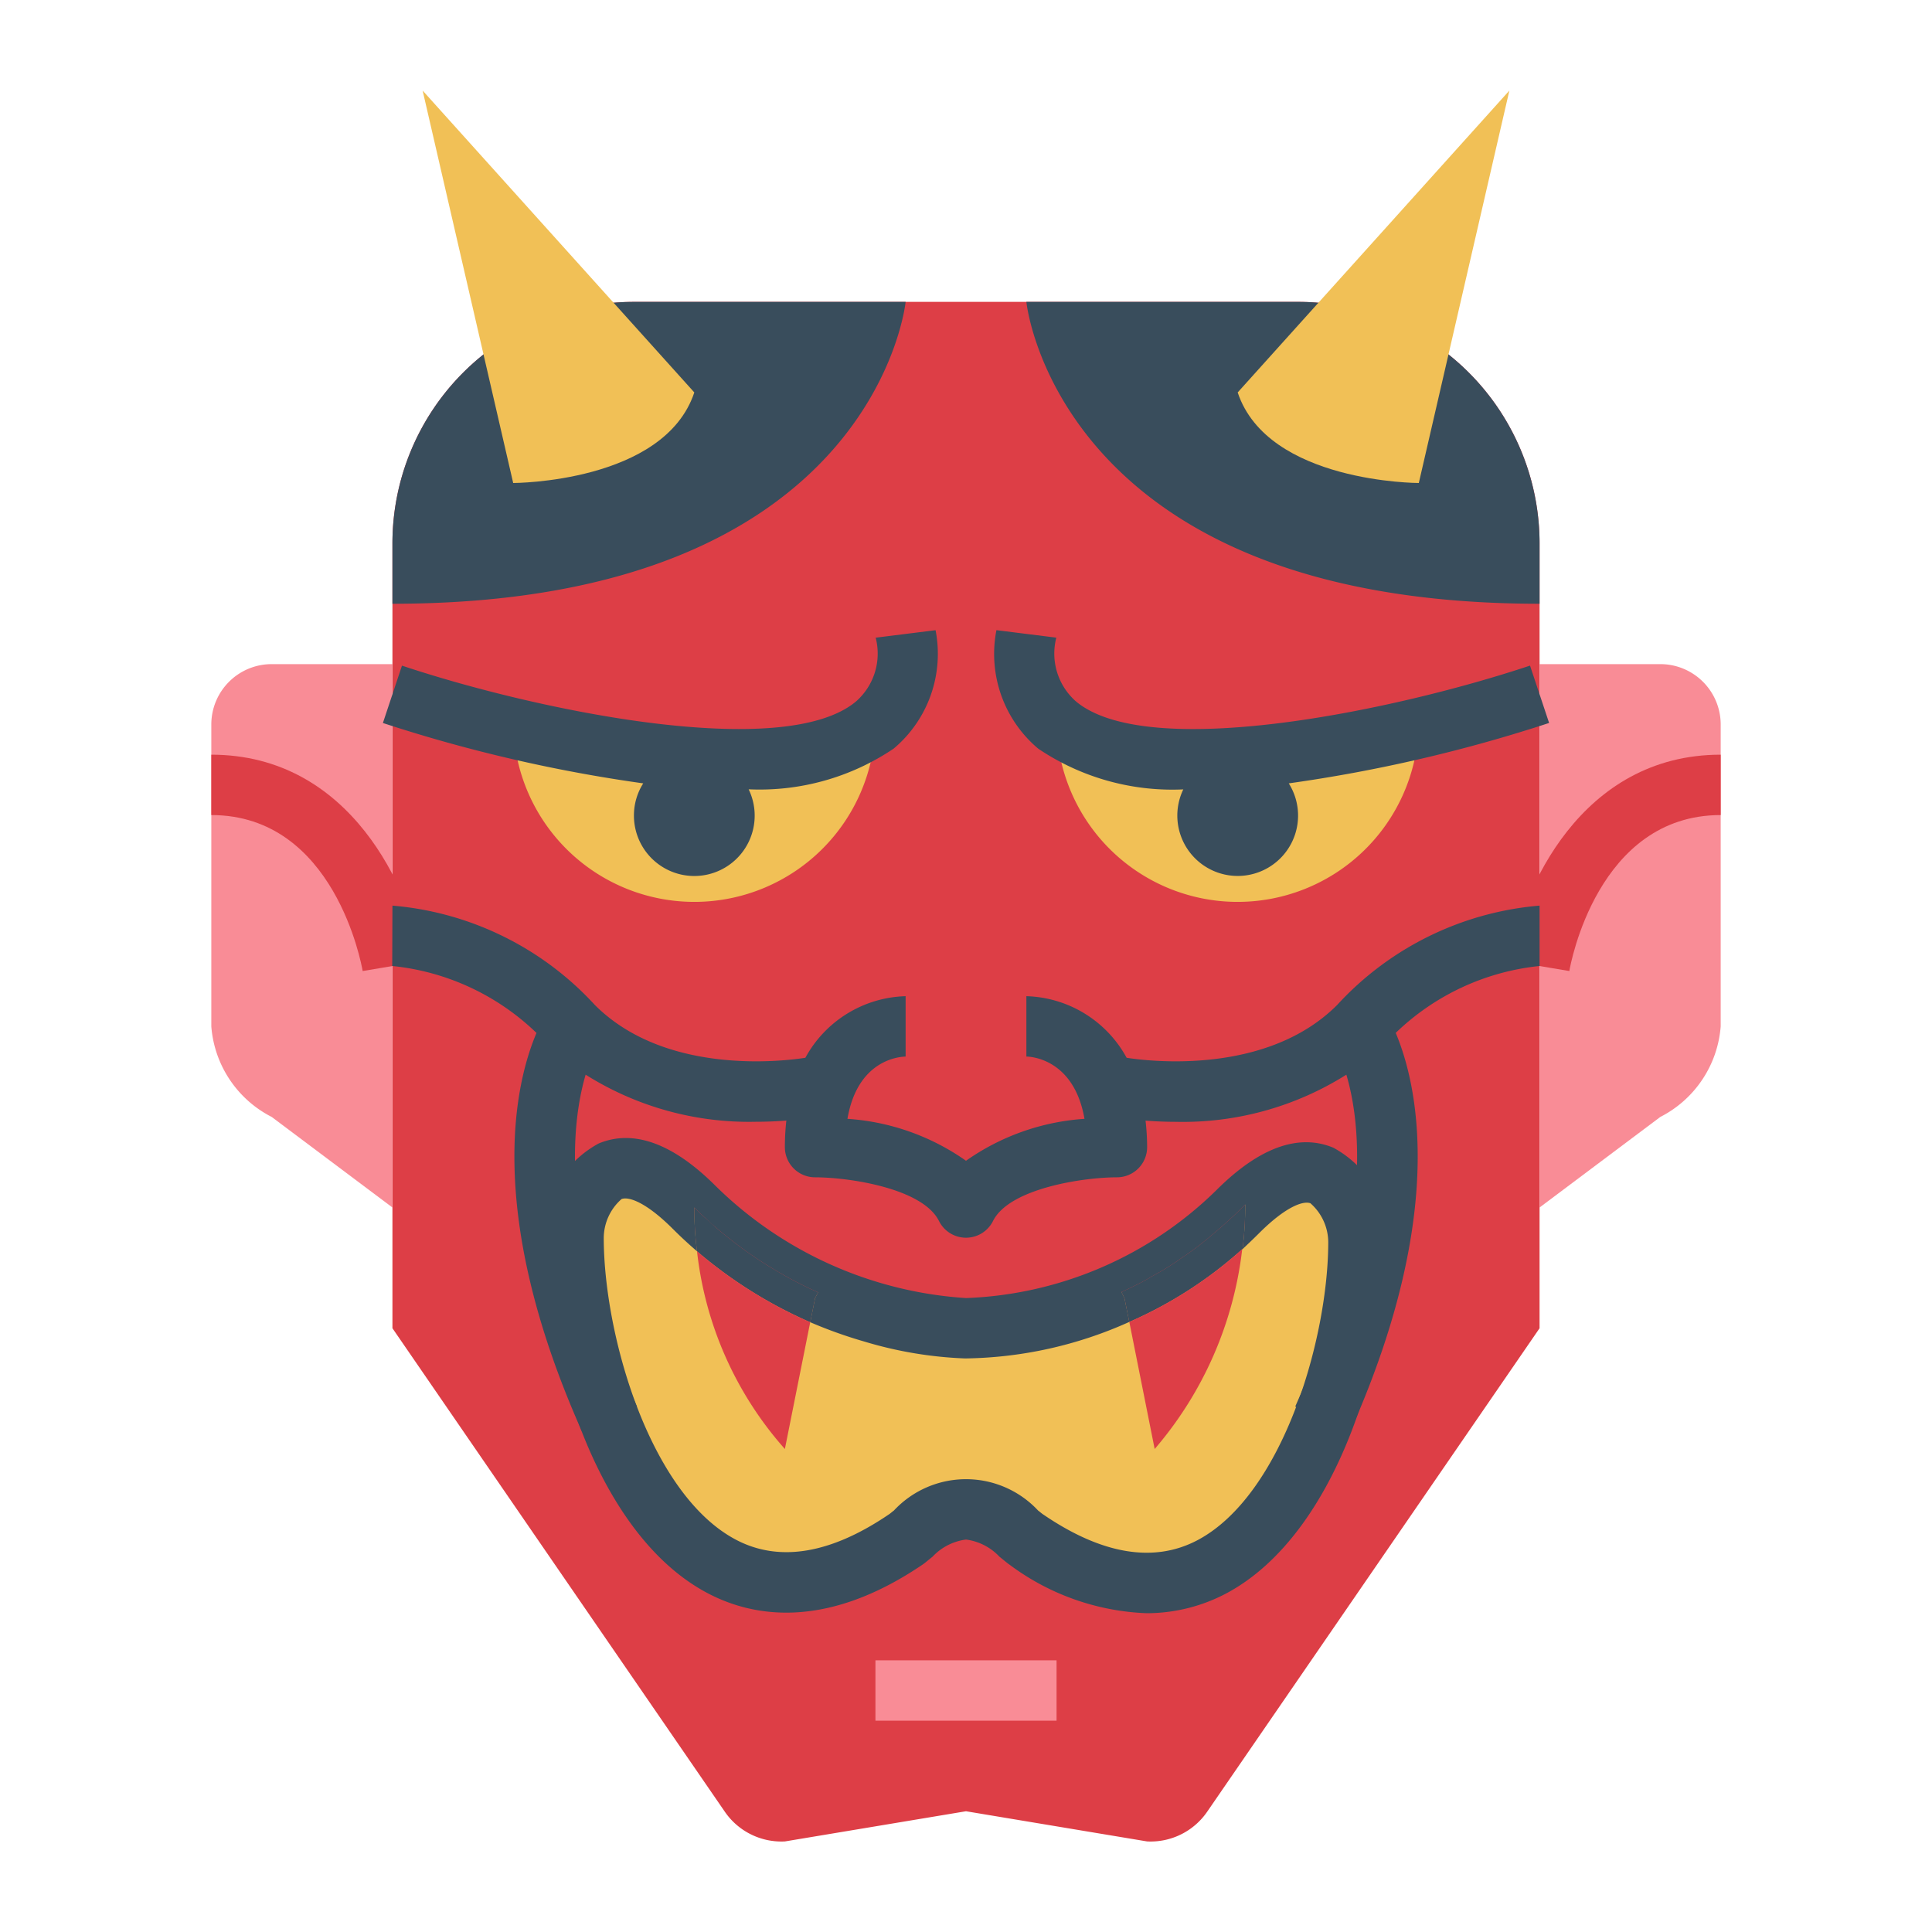<?xml version="1.0"?>
<svg xmlns="http://www.w3.org/2000/svg" viewBox="0 0 64 64" width="512" height="512"><g id="flat"><path d="M51,44,40,60a2.276,2.276,0,0,1-2,1l-6-1-6,1a2.276,2.276,0,0,1-2-1L13,44V18a8,8,0,0,1,8-8H43a8,8,0,0,1,8,8Z" style="fill:#dd3e46"/><path d="M45,41.14C45,46.03,41.65,56.2,34,51a3.337,3.337,0,0,0-2-1,3.337,3.337,0,0,0-2,1c-7.65,5.19-11-5.11-11-10,0-1,1-4,4-1a11.289,11.289,0,0,0,.09,1.45,15,15,0,0,0,3.75,2.35L27,43l.1-.19A13.3,13.3,0,0,0,32,44a12.767,12.767,0,0,0,5.15-1.2l.1.2.16.79a13.889,13.889,0,0,0,3.74-2.41h.01a11.767,11.767,0,0,0,.09-1.48C44.06,37.31,45,40.17,45,41.14Z" style="fill:#f1c056"/><path d="M44.17,38.02c-1.15-.48-2.46-.01-3.88,1.41A12.49,12.49,0,0,1,32,43a13.012,13.012,0,0,1-8.29-3.71c-1.42-1.42-2.73-1.89-3.88-1.41A3.5,3.5,0,0,0,18,41c0,3.69,1.69,9.79,5.43,11.77,1.47.78,3.9,1.25,7.13-.94.09-.06.2-.16.33-.26A1.84,1.84,0,0,1,32,51a1.84,1.84,0,0,1,1.11.57c.13.1.24.2.33.26a8.091,8.091,0,0,0,4.55,1.61,5.647,5.647,0,0,0,2.62-.65c3.72-1.97,5.39-8,5.39-11.65A3.5,3.5,0,0,0,44.17,38.02ZM23.38,40.36c.12.12.25.23.38.34s.26.22.39.32a13.159,13.159,0,0,0,1.56,1.07,12.3,12.3,0,0,0,1.39.72L27,43l-.16.8a15.045,15.045,0,0,0,1.79.64,13.243,13.243,0,0,0,3.34.56,13.633,13.633,0,0,0,5.44-1.21L37.25,43l-.1-.2c.2-.09.4-.19.6-.29.14-.07.28-.15.41-.23a8.933,8.933,0,0,0,1.04-.65c.02-.01.03-.03.05-.03a11.074,11.074,0,0,0,.99-.77q.255-.21.51-.45c.17-.15.33-.31.5-.48a11.767,11.767,0,0,1-.09,1.48c.19-.18.36-.34.55-.53.88-.88,1.46-1.08,1.7-.99A1.728,1.728,0,0,1,44,41.14c0,3.18-1.5,8.38-4.33,9.88-1.44.76-3.16.48-5.11-.85-.05-.03-.1-.08-.17-.13a3.266,3.266,0,0,0-4.78,0c-.07.05-.12.1-.17.13-1.93,1.31-3.64,1.59-5.07.83C21.52,49.49,20,44.22,20,41a1.728,1.728,0,0,1,.59-1.28c.24-.09.82.11,1.7.99.26.26.53.51.8.74A11.289,11.289,0,0,1,23,40C23.13,40.13,23.25,40.25,23.38,40.36Z" style="fill:#394d5c"/><path d="M41.25,39.9a11.767,11.767,0,0,1-.09,1.48h-.01a13.889,13.889,0,0,1-3.74,2.41L37.25,43l-.1-.2c.2-.09.4-.19.6-.29.14-.07.28-.15.41-.23a8.933,8.933,0,0,0,1.04-.65c.02-.01.03-.03.05-.03a11.074,11.074,0,0,0,.99-.77q.255-.21.51-.45C40.92,40.23,41.08,40.07,41.25,39.9Z" style="fill:#394d5c"/><path d="M27.1,42.81,27,43l-.16.8a15,15,0,0,1-3.75-2.35A11.289,11.289,0,0,1,23,40c.13.13.25.25.38.36s.25.23.38.34.26.22.39.32a13.159,13.159,0,0,0,1.56,1.07A12.3,12.3,0,0,0,27.1,42.81Z" style="fill:#394d5c"/><path d="M17.006,24.114A6,6,0,0,0,29,24h-.015C26.652,25.943,20.934,25.049,17.006,24.114Z" style="fill:#f1c056"/><path d="M46.994,24.114A6,6,0,0,1,35,24h.015C37.348,25.943,43.066,25.049,46.994,24.114Z" style="fill:#f1c056"/><path d="M13,40,9,37a3.683,3.683,0,0,1-2-3V24a2,2,0,0,1,2-2h4Z" style="fill:#f98c96"/><path d="M51,40l4-3a3.683,3.683,0,0,0,2-3V24a2,2,0,0,0-2-2H51Z" style="fill:#f98c96"/><rect x="29" y="55" width="6" height="2" style="fill:#f98c96"/><path d="M23.09,41.45a15,15,0,0,0,3.75,2.35L26,48A11.818,11.818,0,0,1,23.09,41.45Z" style="fill:#dd3e46"/><path d="M41.15,41.38A12.319,12.319,0,0,1,38.25,48l-.84-4.21A13.889,13.889,0,0,0,41.15,41.38Z" style="fill:#dd3e46"/><path d="M12.014,32.167C11.978,31.956,11.081,27,7,27V25c4.625,0,6.593,4.471,6.986,6.835Z" style="fill:#dd3e46"/><path d="M51.986,32.167l-1.972-.332C50.407,29.471,52.375,25,57,25v2C52.919,27,52.022,31.956,51.986,32.167Z" style="fill:#dd3e46"/><path d="M30,10S29,20,13,20V18a8,8,0,0,1,8-8Z" style="fill:#394d5c"/><path d="M34,10s1,10,17,10V18a8,8,0,0,0-8-8Z" style="fill:#394d5c"/><path d="M17,16s5,0,6-3L14,3Z" style="fill:#f1c056"/><path d="M47,16s-5,0-6-3L50,3Z" style="fill:#f1c056"/><path d="M51,30a10.263,10.263,0,0,0-6.707,3.293c-2.342,2.342-6.249,1.86-6.972,1.747A3.907,3.907,0,0,0,34,33v2c.072,0,1.57.026,1.925,2.063A7.7,7.7,0,0,0,32,38.452a7.7,7.7,0,0,0-3.927-1.389C28.4,35.155,29.718,35.008,30,35V33a3.907,3.907,0,0,0-3.321,2.04c-.723.113-4.629.595-6.972-1.747A10.263,10.263,0,0,0,13,30l-.007,2a8.037,8.037,0,0,1,4.779,2.218c-.7,1.649-1.738,5.912,1.5,13.188l1.828-.812C18.513,40.782,18.924,37.221,19.4,35.6a10.157,10.157,0,0,0,5.641,1.56c.376,0,.713-.017,1.008-.039A7.792,7.792,0,0,0,26,38a1,1,0,0,0,1,1c1.1,0,3.559.354,4.105,1.447a1,1,0,0,0,1.79,0C33.437,39.361,35.9,39,37,39a1,1,0,0,0,1-1,7.792,7.792,0,0,0-.052-.877c.3.022.632.039,1.008.039A10.155,10.155,0,0,0,44.6,35.6c.479,1.619.89,5.18-1.693,10.992l1.828.812c3.234-7.276,2.194-11.539,1.5-13.188A8.043,8.043,0,0,1,51,32Z" style="fill:#394d5c"/><path d="M30.992,20.876l-1.984.248a2.108,2.108,0,0,1-.667,2.126c-2.4,1.97-10.492.311-15.025-1.2l-.632,1.9a49.8,49.8,0,0,0,8.624,2A1.98,1.98,0,0,0,21,27a2,2,0,1,0,3.8-.853,7.941,7.941,0,0,0,4.806-1.35A4.1,4.1,0,0,0,30.992,20.876Z" style="fill:#394d5c"/><path d="M51.316,23.949l-.632-1.9c-4.531,1.511-12.618,3.173-15.025,1.2a2.108,2.108,0,0,1-.667-2.126l-1.984-.248A4.1,4.1,0,0,0,34.392,24.8a7.941,7.941,0,0,0,4.806,1.35,2,2,0,1,0,3.494-.2A49.8,49.8,0,0,0,51.316,23.949Z" style="fill:#394d5c"/></g></svg>
